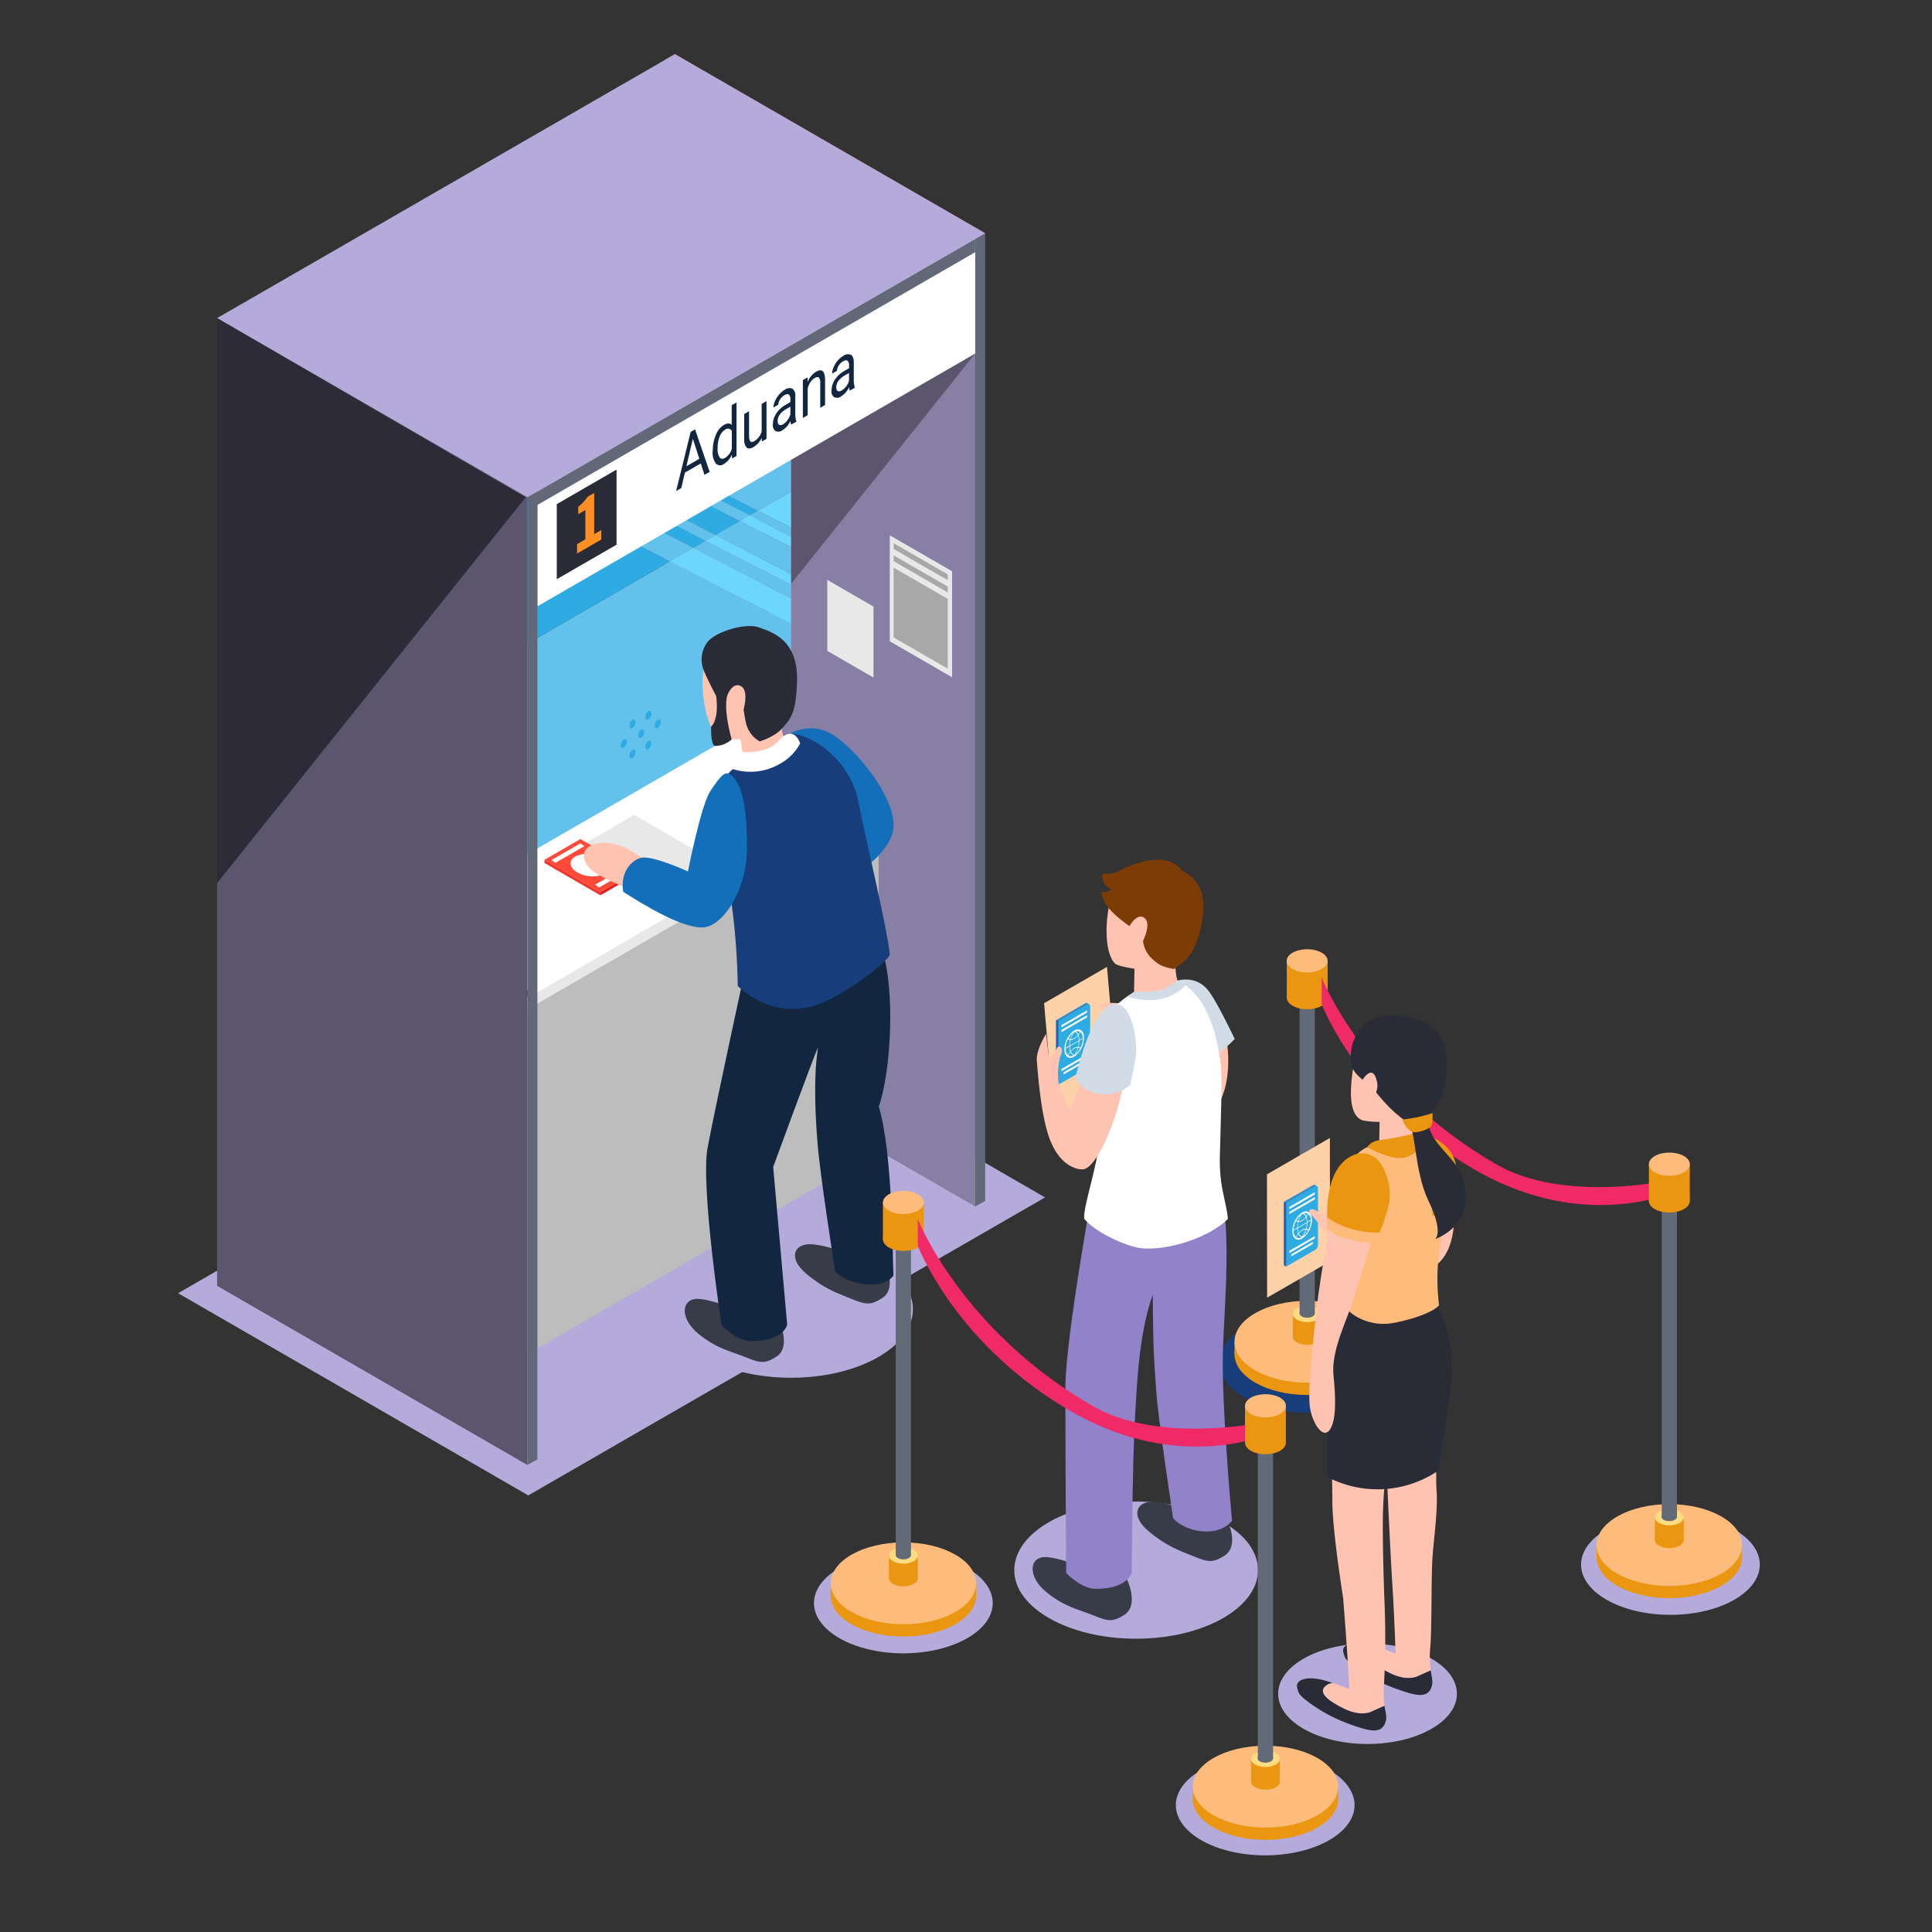 <svg xmlns="http://www.w3.org/2000/svg" width="500" height="500" viewBox="0 0 500 500">
  <rect x="0" y="0" width="500" height="500" fill="#333333" stroke="none"/>
  <g id="Grupo_124086" data-name="Grupo 124086" transform="translate(-204.574 -1084)">
    <g id="CF6_licencia" transform="translate(204.574 1084)">
      <rect id="Rectángulo_6741" data-name="Rectángulo 6741" width="500" height="500" fill="none"/>
      <g id="Grupo_60572" data-name="Grupo 60572">
        <path id="Trazado_125108" data-name="Trazado 125108" d="M179.82,257.56,46.09,334.68l90.63,52.33,133.74-77.12Z" fill="#b5abdb"/>
        <path id="Trazado_125109" data-name="Trazado 125109" d="M173.19,338.81c0,9.8,14.12,17.75,31.54,17.75s31.53-7.95,31.53-17.75-14.12-17.75-31.53-17.75S173.19,329,173.19,338.81Z" fill="#b5abdb"/>
        <path id="Trazado_125110" data-name="Trazado 125110" d="M262.49,406.35c0,9.8,14.12,17.75,31.54,17.75s31.54-8,31.54-17.75S311.45,388.6,294,388.6,262.49,396.54,262.49,406.35Z" fill="#b5abdb"/>
        <path id="Trazado_125111" data-name="Trazado 125111" d="M330.79,438.34c0,7.19,10.35,13,23.13,13s23.13-5.83,23.13-13-10.36-13-23.13-13S330.79,431.15,330.79,438.34Z" fill="#b5abdb"/>
        <path id="Trazado_125112" data-name="Trazado 125112" d="M210.66,414.88c0,7.18,10.36,13,23.13,13s23.13-5.83,23.13-13-10.36-13-23.13-13S210.66,407.69,210.66,414.88Z" fill="#b5abdb"/>
        <path id="Trazado_125113" data-name="Trazado 125113" d="M304.31,467.16c0,7.19,10.35,13,23.12,13s23.13-5.83,23.13-13-10.35-13-23.13-13S304.31,460,304.31,467.16Z" fill="#b5abdb"/>
        <path id="Trazado_125114" data-name="Trazado 125114" d="M315.54,352.63c0,7.19,10.35,13,23.12,13s23.13-5.82,23.13-13-10.35-13-23.13-13S315.54,345.44,315.54,352.63Z" fill="#173d7a"/>
        <path id="Trazado_125115" data-name="Trazado 125115" d="M409.18,404.92c0,7.18,10.36,13,23.13,13s23.13-5.83,23.13-13-10.36-13-23.13-13S409.18,397.73,409.18,404.92Z" fill="#b5abdb"/>
      </g>
      <g id="Grupo_60582" data-name="Grupo 60582">
        <g id="Grupo_60573" data-name="Grupo 60573">
          <path id="Trazado_125116" data-name="Trazado 125116" d="M172.08,15.45V265.88l80.3,46.36V61.81Z" fill="#8880a4"/>
          <path id="Trazado_125117" data-name="Trazado 125117" d="M254.97,60.37l-2.59,1.44V312.24l2.59-1.44Z" fill="#626877"/>
          <path id="Trazado_125118" data-name="Trazado 125118" d="M174.67,14.01l-2.59,1.44,80.3,46.36,2.59-1.44Z" fill="#f24a63"/>
        </g>
        <path id="Trazado_125119" data-name="Trazado 125119" d="M196.53,100.23v61.11L252.38,91.5Z" fill="#5b566e"/>
        <path id="Trazado_125120" data-name="Trazado 125120" d="M227.41,297.93l-98.3,56.75v-92.4l98.3-56.75Z" fill="#bdbdbd"/>
        <path id="Trazado_125121" data-name="Trazado 125121" d="M227.41,208.72l-98.3,56.75v-3.19l98.3-56.75Z" fill="#e8e8e8"/>
        <path id="Trazado_125122" data-name="Trazado 125122" d="M91.71,230.6l46.66,26.66,89.04-51.72-46.16-26.11Z" fill="#fff"/>
        <g id="Grupo_60574" data-name="Grupo 60574">
          <path id="Trazado_125123" data-name="Trazado 125123" d="M179.4,141.81l25.33,13.04v-3.5l-22.12-11.4Z" fill="#62c2ec"/>
          <path id="Trazado_125124" data-name="Trazado 125124" d="M185.14,138.49l19.59,10.08v-6.93l-13.23-6.82Z" fill="#62c2ec"/>
          <path id="Trazado_125125" data-name="Trazado 125125" d="M106.43,183.93v54.49l98.3-56.75V161.46l-31.38-16.17Z" fill="#62c2ec"/>
          <path id="Trazado_125126" data-name="Trazado 125126" d="M196.12,132.15l-2.09,1.21,10.7,5.51v-2.29Z" fill="#62c2ec"/>
          <path id="Trazado_125127" data-name="Trazado 125127" d="M204.73,113.2V89.27l-21.9,12.65Z" fill="#2eabe3"/>
          <path id="Trazado_125128" data-name="Trazado 125128" d="M159.33,115.48l34.7,17.88,2.09-1.21-34.7-17.87Z" fill="#2eabe3"/>
          <path id="Trazado_125129" data-name="Trazado 125129" d="M144.69,123.93l34.71,17.88,3.21-1.86-34.7-17.87Z" fill="#2eabe3"/>
          <path id="Trazado_125130" data-name="Trazado 125130" d="M138.65,127.42l-32.22,18.6v37.91l66.92-38.64Z" fill="#2eabe3"/>
          <path id="Trazado_125131" data-name="Trazado 125131" d="M150.44,120.61l34.7,17.88,6.36-3.67-34.71-17.87Z" fill="#2eabe3"/>
          <path id="Trazado_125132" data-name="Trazado 125132" d="M173.35,145.29l31.38,16.17v-6.61L179.4,141.81Z" fill="#6dd6fc"/>
          <path id="Trazado_125133" data-name="Trazado 125133" d="M138.65,127.42l34.7,17.87,6.05-3.48-34.71-17.88Z" fill="#62c2ec"/>
          <path id="Trazado_125134" data-name="Trazado 125134" d="M196.12,132.15l8.61,4.43v-9.4Z" fill="#6dd6fc"/>
          <path id="Trazado_125135" data-name="Trazado 125135" d="M161.42,114.28l34.7,17.87,8.61-4.97V113.2l-21.9-11.28Z" fill="#62c2ec"/>
          <path id="Trazado_125136" data-name="Trazado 125136" d="M182.61,139.95l22.12,11.4v-2.78l-19.59-10.08Z" fill="#6dd6fc"/>
          <path id="Trazado_125137" data-name="Trazado 125137" d="M147.91,122.08l34.7,17.87,2.53-1.46-34.7-17.88Z" fill="#62c2ec"/>
          <path id="Trazado_125138" data-name="Trazado 125138" d="M191.5,134.82l13.23,6.82v-2.77l-10.7-5.51Z" fill="#6dd6fc"/>
          <path id="Trazado_125139" data-name="Trazado 125139" d="M156.79,116.95l34.71,17.87,2.53-1.46-34.7-17.88Z" fill="#62c2ec"/>
        </g>
        <path id="Trazado_125140" data-name="Trazado 125140" d="M252.38,91.5l-113.3,65.41V127.22l113.3-65.41Z" fill="#fff"/>
        <path id="Trazado_125141" data-name="Trazado 125141" d="M252.38,65.27l-113.3,65.41-2.6-1.98,115.9-66.89Z" fill="#626877"/>
        <path id="Trazado_125142" data-name="Trazado 125142" d="M172.9,234.15l15.75-9.09L164.14,210.9l-15.74,9.09Z" fill="#e8e8e8"/>
        <g id="Grupo_60575" data-name="Grupo 60575">
          <path id="Trazado_125143" data-name="Trazado 125143" d="M155.37,230.89l9.31-5.37-14.48-8.37-9.3,5.37Z" fill="#ff4a39"/>
          <path id="Trazado_125144" data-name="Trazado 125144" d="M143.74,223.3l7.51-4.32-1.05-.71-7.51,4.32Z" fill="#fff"/>
          <path id="Trazado_125145" data-name="Trazado 125145" d="M155.04,229.67l7.52-4.32-1.06-.71-7.51,4.32Z" fill="#fff"/>
          <path id="Trazado_125146" data-name="Trazado 125146" d="M149.44,225.8a8,8,0,0,0,7.21.3c1.85-1.07,1.62-2.94-.52-4.17a8,8,0,0,0-7.21-.3C147.07,222.7,147.3,224.56,149.44,225.8Z" fill="#fff"/>
          <path id="Trazado_125147" data-name="Trazado 125147" d="M140.9,222.52v.81l14.47,8.37v-.81Z" fill="#f2352c"/>
          <path id="Trazado_125148" data-name="Trazado 125148" d="M164.68,225.52v.81l-9.31,5.37v-.81Z" fill="#e02020"/>
        </g>
        <g id="Grupo_60576" data-name="Grupo 60576">
          <path id="Trazado_125149" data-name="Trazado 125149" d="M194.07,340.33s-8.95-4-13.37-4.18-4.86,5,0,9,8.57,4.57,12.54,6.2c3.58,1.47,4.87,1.59,7.73-.27,3.81-2.47.75-9,.75-9Z" fill="#383c48"/>
          <path id="Trazado_125150" data-name="Trazado 125150" d="M221.4,325.17s-7.11-3-11.54-3.16-6,3.63-1.16,7.66,7.9,4.92,11.87,6.56c3.58,1.47,4.85,1.56,7.72-.27,3.92-2.48.86-9,.76-9Z" fill="#383c48"/>
          <path id="Trazado_125151" data-name="Trazado 125151" d="M200.1,192.91s8.14-8.72,17-1.69c8.11,6.46,15.92,18.51,13.84,24.59s-8.9,9.82-8.9,9.82Z" fill="#136fba"/>
          <path id="Trazado_125152" data-name="Trazado 125152" d="M193.61,247.31S185,287,183.13,297s3.61,46,3.61,46,3.88,4.07,7.64,4.08c8.49,0,9.34-4.25,9.34-4.25L200.1,302s10.74-29.32,11.6-30.9c-1.31,8.48-.56,19.15-.12,24.76.65,8.43,4.35,31.68,4.54,33.15,2.69,3.25,12.16,5.28,15.12,1.07-.33-3.72,0-30.66-3.8-43.68,4-11.79,4.63-40.79-2.5-46.54C218.78,234.87,193.61,247.31,193.61,247.31Z" fill="#12263f"/>
          <path id="Trazado_125153" data-name="Trazado 125153" d="M186.06,214.38c-.51-7-1-11.48,3.61-15.33.54-.45,12.57-9.84,16.43-9,5.9,1.23,14.09,7.66,16,17.24,2.21,11.05,7.55,33.17,8.18,39.72-.7,2.17-10.85,9.77-17.56,12.56-12.52,5.22-21.79-4.4-21.79-4.4A181.679,181.679,0,0,0,189.61,236C188.55,227.13,186.21,216.34,186.06,214.38Z" fill="#173d7a"/>
          <path id="Trazado_125154" data-name="Trazado 125154" d="M187.14,168.11c-1,1-5.82.24-5.29,10.06.36,6.6,2.26,11.41,4.41,12.75.89.55,5.36.38,5.36.38l1.21,7.21a12.43,12.43,0,0,0,8.25-1.55l3.72-2.42a14.48,14.48,0,0,1-2.7-7.18c-.77-5.9-.26-14.6-2.3-17.41C196.11,164.86,189.89,165.32,187.14,168.11Z" fill="#ffc3b1"/>
          <path id="Trazado_125155" data-name="Trazado 125155" d="M207.08,192.41a13.07,13.07,0,0,1-5.39,5.35,15.16,15.16,0,0,1-12,1.29c-.52-2.65,2.51-4.45,2.51-4.45s6.2.63,9.16-2.73C205.54,187.12,207.08,192.41,207.08,192.41Z" fill="#fff"/>
          <path id="Trazado_125156" data-name="Trazado 125156" d="M185.34,180.14c-.78-1.52-2.58-5-3.14-6.5a7.44,7.44,0,0,1,.7-7.2c1.92-2.93,10-5.28,13.37-4.11s10.28,3.14,10,13.89c-.23,8.68-1.8,9.94-3.95,12.38-1.89,2.12-5.69,3.28-5.69,3.28a7.3,7.3,0,0,1-3.43-4.25c-.31-1-.76-4-.76-4s1.39-4.78-.61-6-3.5,1.67-3.72,2.81c-.8,4,1.25,10.91,1.25,10.91a6.46,6.46,0,0,1-4.24,1.7c-1.27-.07-1.08-5-1.08-5S186.15,186.45,185.34,180.14Z" fill="#292b37"/>
          <path id="Trazado_125157" data-name="Trazado 125157" d="M167.22,222.86s-6.11-5.26-11.54-4.75-5.44,4.07-3.06,6.62,12,5.94,12,5.94Z" fill="#ffc3b1"/>
          <path id="Trazado_125158" data-name="Trazado 125158" d="M189,200.44c3.31,2.39,4.33,9.39,4.32,19.06,0,10.54-5.72,19.17-10.38,20.36-5.23,1.34-17.07-6.16-21.65-9.05-.94-5.4,2.61-8.73,5.18-8.88,3.28-.19,11.58,3.6,11.58,3.6s3.27-17,5.82-20.85S187.64,199.47,189,200.44Z" fill="#136fba"/>
        </g>
        <g id="Grupo_60577" data-name="Grupo 60577">
          <path id="Trazado_125159" data-name="Trazado 125159" d="M56.18,82.33V332.77l80.3,46.36V128.7Z" fill="#5b566e"/>
          <path id="Trazado_125160" data-name="Trazado 125160" d="M139.08,127.22l-2.6,1.48V379.13l2.6-1.44Z" fill="#626877"/>
          <path id="Trazado_125161" data-name="Trazado 125161" d="M174.67,14.01,56.18,82.33l80.3,46.37L254.97,60.37Z" fill="#b5abdb"/>
          <path id="Trazado_125162" data-name="Trazado 125162" d="M136.04,128.7,56.18,228.56V82.33Z" fill="#2d2b37"/>
        </g>
        <g id="Grupo_60579" data-name="Grupo 60579">
          <path id="Trazado_125163" data-name="Trazado 125163" d="M159.56,121.53l-15.47,8.94V149.9l15.47-8.93Z" fill="#292b37"/>
          <path id="Trazado_125164" data-name="Trazado 125164" d="M149.34,140.82l2.15-1.23V132l-1.85,1.07v-1.89a13.2,13.2,0,0,0,2.45-2.61l1.68-1v10.67l1.85-1.07v2.46l-6.28,3.62Z" fill="#fd8f25"/>
          <g id="Grupo_60578" data-name="Grupo 60578">
            <path id="Trazado_125165" data-name="Trazado 125165" d="M181.37,119.93l-4.12,2.38-.93,4-1.34.77,3.76-15.3,1.14-.66,3.77,11-1.34.77Zm-3.73.74,3.35-1.94-1.68-5.17Z" fill="#12263f"/>
            <path id="Trazado_125166" data-name="Trazado 125166" d="M184.47,116.61a10.09,10.09,0,0,1,.8-4.07,5.28,5.28,0,0,1,2.09-2.58q1.29-.73,2,0v-5.09l1.25-.72V118l-1.15.66-.06-1a5.1,5.1,0,0,1-2.09,2.43,1.49,1.49,0,0,1-2.08-.19,4.88,4.88,0,0,1-.8-3.16Zm1.25-.53a3.74,3.74,0,0,0,.52,2.3c.34.43.81.47,1.42.12a4.09,4.09,0,0,0,1.74-2.43v-4.48a1.093,1.093,0,0,0-1.73-.39,3.52,3.52,0,0,0-1.43,1.78A8,8,0,0,0,185.72,116.08Z" fill="#12263f"/>
            <path id="Trazado_125167" data-name="Trazado 125167" d="M197.11,113.31A5.22,5.22,0,0,1,195,115.7c-.78.45-1.37.49-1.78.12a3.23,3.23,0,0,1-.62-2.33v-6.35l1.25-.72v6.3c0,1.48.46,2,1.36,1.44a4.06,4.06,0,0,0,1.91-2.53v-7.09l1.25-.73v9.76l-1.19.69Z" fill="#12263f"/>
            <path id="Trazado_125168" data-name="Trazado 125168" d="M204.75,109.87a3.51,3.51,0,0,1-.18-.93,5.54,5.54,0,0,1-2.08,2.41,1.71,1.71,0,0,1-1.78.21,1.79,1.79,0,0,1-.69-1.67,5.19,5.19,0,0,1,.87-2.87,6.9,6.9,0,0,1,2.44-2.25l1.22-.71v-.76a1.39,1.39,0,0,0-.39-1.17c-.26-.2-.65-.15-1.16.15a3.18,3.18,0,0,0-1.12,1.1,2.52,2.52,0,0,0-.45,1.35l-1.26.73a4.18,4.18,0,0,1,.39-1.64,6.8,6.8,0,0,1,1.05-1.69,5.68,5.68,0,0,1,1.47-1.24,2,2,0,0,1,2-.3,2.08,2.08,0,0,1,.74,1.89V107a5.74,5.74,0,0,0,.26,2v.15Zm-2.08-.08a3.64,3.64,0,0,0,1.12-1.05,4.89,4.89,0,0,0,.76-1.49v-2l-1,.57c-1.53.89-2.3,1.93-2.3,3.12,0,.53.13.86.39,1A1,1,0,0,0,202.67,109.79Z" fill="#12263f"/>
            <path id="Trazado_125169" data-name="Trazado 125169" d="M209,97.68v1.2a5.54,5.54,0,0,1,2.19-2.67q2.32-1.33,2.34,2.14v6.45l-1.25.72V99.06a1.79,1.79,0,0,0-.36-1.35c-.24-.2-.61-.15-1.11.14a3.23,3.23,0,0,0-1.07,1.05,5.94,5.94,0,0,0-.71,1.55v7l-1.25.72V98.36Z" fill="#12263f"/>
            <path id="Trazado_125170" data-name="Trazado 125170" d="M219.93,101.1a3.51,3.51,0,0,1-.18-.93,5.57,5.57,0,0,1-2.08,2.42,1.72,1.72,0,0,1-1.78.2,1.78,1.78,0,0,1-.69-1.67,5.22,5.22,0,0,1,.87-2.87A7.13,7.13,0,0,1,218.52,96l1.21-.7v-.77a1.42,1.42,0,0,0-.39-1.17c-.26-.19-.65-.14-1.15.15a3.3,3.3,0,0,0-1.13,1.1,2.58,2.58,0,0,0-.45,1.35l-1.26.73a4.22,4.22,0,0,1,.39-1.64,6.741,6.741,0,0,1,1-1.68,5.89,5.89,0,0,1,1.47-1.25,2.03,2.03,0,0,1,2-.3c.48.29.73.92.75,1.9v4.49a5.78,5.78,0,0,0,.25,2v.14Zm-2.08-.07a3.78,3.78,0,0,0,1.12-1,4.829,4.829,0,0,0,.76-1.5v-2l-1,.56c-1.53.89-2.3,1.93-2.3,3.13,0,.52.13.85.4,1a1,1,0,0,0,1.02-.22Z" fill="#12263f"/>
          </g>
        </g>
        <g id="Grupo_60580" data-name="Grupo 60580">
          <path id="Trazado_125171" data-name="Trazado 125171" d="M167,193.3c0,.58.36.85.79.6a1.9,1.9,0,0,0,.78-1.5c0-.58-.35-.85-.78-.6a1.91,1.91,0,0,0-.79,1.5Z" fill="#2eabe3"/>
          <path id="Trazado_125172" data-name="Trazado 125172" d="M162.89,195.58c0,.58.35.85.78.6a1.88,1.88,0,0,0,.79-1.5c0-.58-.35-.85-.79-.6a1.9,1.9,0,0,0-.78,1.5Z" fill="#2eabe3"/>
          <path id="Trazado_125173" data-name="Trazado 125173" d="M160.66,192.89c0,.58.35.85.78.6a1.89,1.89,0,0,0,.79-1.5c0-.58-.36-.84-.79-.59a1.88,1.88,0,0,0-.78,1.49Z" fill="#2eabe3"/>
          <path id="Trazado_125174" data-name="Trazado 125174" d="M165.14,190.32c0,.58.35.85.79.6a1.88,1.88,0,0,0,.78-1.5c0-.58-.35-.84-.78-.59a1.86,1.86,0,0,0-.79,1.49Z" fill="#2eabe3"/>
          <path id="Trazado_125175" data-name="Trazado 125175" d="M169.43,187.82c0,.57.35.84.78.59a1.86,1.86,0,0,0,.79-1.5c0-.58-.35-.84-.79-.59A1.88,1.88,0,0,0,169.43,187.82Z" fill="#2eabe3"/>
          <path id="Trazado_125176" data-name="Trazado 125176" d="M167,185.54c0,.57.36.84.79.59a1.88,1.88,0,0,0,.78-1.5c0-.58-.35-.84-.78-.59A1.89,1.89,0,0,0,167,185.54Z" fill="#2eabe3"/>
          <path id="Trazado_125177" data-name="Trazado 125177" d="M162.89,187.82c0,.57.35.84.78.59a1.86,1.86,0,0,0,.79-1.5c0-.58-.35-.84-.79-.59a1.88,1.88,0,0,0-.78,1.5Z" fill="#2eabe3"/>
        </g>
        <g id="Grupo_60581" data-name="Grupo 60581">
          <path id="Trazado_125178" data-name="Trazado 125178" d="M246.4,175.28l-16.12-9.31V138.54l16.12,9.3Z" fill="#e8e8e8"/>
          <path id="Trazado_125179" data-name="Trazado 125179" d="M214.1,150.08v18.37l11.96,6.9V156.98Z" fill="#e8e8e8"/>
          <path id="Trazado_125180" data-name="Trazado 125180" d="M245.28,148.66l-14-8.09v1.5l14,8.09Z" fill="#a8a8a8"/>
          <path id="Trazado_125181" data-name="Trazado 125181" d="M245.28,151.81l-14-8.08v1.5l14,8.09Z" fill="#a8a8a8"/>
          <path id="Trazado_125182" data-name="Trazado 125182" d="M245.28,154.99l-14-8.08v18.06l14,8.08Z" fill="#a8a8a8"/>
        </g>
      </g>
      <g id="Grupo_60593" data-name="Grupo 60593">
        <g id="Grupo_60587" data-name="Grupo 60587">
          <g id="Grupo_60583" data-name="Grupo 60583">
            <path id="Trazado_125183" data-name="Trazado 125183" d="M357.13,350.42c0,5.86-8.42,10.6-18.82,10.6s-18.82-4.74-18.82-10.6,8.43-10.59,18.82-10.59S357.13,344.57,357.13,350.42Z" fill="#ea9611"/>
            <rect id="Rectángulo_6742" data-name="Rectángulo 6742" width="37.65" height="3.19" transform="translate(319.49 347.24)" fill="#ea9611"/>
            <ellipse id="Elipse_4102" data-name="Elipse 4102" cx="18.82" cy="10.59" rx="18.82" ry="10.59" transform="translate(319.49 336.65)" fill="#febc7c"/>
          </g>
          <g id="Grupo_60584" data-name="Grupo 60584">
            <path id="Trazado_125184" data-name="Trazado 125184" d="M342.05,345.93c0,1.16-1.67,2.1-3.74,2.1s-3.74-.94-3.74-2.1,1.68-2.11,3.74-2.11S342.05,344.76,342.05,345.93Z" fill="#ea9611"/>
            <rect id="Rectángulo_6743" data-name="Rectángulo 6743" width="7.47" height="5.88" transform="translate(334.57 340.05)" fill="#ea9611"/>
            <path id="Trazado_125185" data-name="Trazado 125185" d="M342.05,340.05c0,1.16-1.67,2.1-3.74,2.1s-3.74-.94-3.74-2.1,1.68-2.1,3.74-2.1S342.05,338.89,342.05,340.05Z" fill="#ffdc81"/>
          </g>
          <g id="Grupo_60585" data-name="Grupo 60585">
            <rect id="Rectángulo_6744" data-name="Rectángulo 6744" width="3.95" height="83.48" transform="translate(336.33 256.44)" fill="#626a77"/>
            <ellipse id="Elipse_4103" data-name="Elipse 4103" cx="1.98" cy="1.11" rx="1.98" ry="1.11" transform="translate(336.33 338.81)" fill="#626a77"/>
          </g>
          <g id="Grupo_60586" data-name="Grupo 60586">
            <ellipse id="Elipse_4104" data-name="Elipse 4104" cx="5.29" cy="2.98" rx="5.29" ry="2.98" transform="translate(333.02 255.23)" fill="#ea9611"/>
            <rect id="Rectángulo_6745" data-name="Rectángulo 6745" width="10.59" height="9.54" transform="translate(343.6 258.22) rotate(180)" fill="#ea9611"/>
            <path id="Trazado_125186" data-name="Trazado 125186" d="M333,248.67c0,1.65,2.37,3,5.29,3s5.3-1.33,5.3-3-2.37-3-5.3-3S333,247,333,248.67Z" fill="#febc7c"/>
          </g>
        </g>
        <path id="Trazado_125187" data-name="Trazado 125187" d="M342.05,253v6.9s9.84,26,40.36,43.24c27.69,15.64,50.29,5.49,50.29,5.49l-1.76-3s-26.48,5.61-43.57-4.23C353.34,281.79,342.05,253,342.05,253Z" fill="#ef2a66"/>
        <g id="Grupo_60592" data-name="Grupo 60592">
          <g id="Grupo_60588" data-name="Grupo 60588">
            <path id="Trazado_125188" data-name="Trazado 125188" d="M450.85,403c0,5.86-8.43,10.6-18.83,10.6S413.2,408.9,413.2,403s8.43-10.59,18.82-10.59S450.85,397.19,450.85,403Z" fill="#ea9611"/>
            <rect id="Rectángulo_6746" data-name="Rectángulo 6746" width="37.65" height="3.19" transform="translate(413.2 399.86)" fill="#ea9611"/>
            <ellipse id="Elipse_4105" data-name="Elipse 4105" cx="18.82" cy="10.59" rx="18.82" ry="10.59" transform="translate(413.2 389.27)" fill="#febc7c"/>
          </g>
          <g id="Grupo_60589" data-name="Grupo 60589">
            <path id="Trazado_125189" data-name="Trazado 125189" d="M435.76,398.55c0,1.16-1.67,2.1-3.74,2.1s-3.73-.94-3.73-2.1,1.67-2.11,3.73-2.11S435.76,397.38,435.76,398.55Z" fill="#ea9611"/>
            <rect id="Rectángulo_6747" data-name="Rectángulo 6747" width="7.47" height="5.88" transform="translate(428.29 392.67)" fill="#ea9611"/>
            <path id="Trazado_125190" data-name="Trazado 125190" d="M435.76,392.67c0,1.16-1.67,2.1-3.74,2.1s-3.73-.94-3.73-2.1,1.67-2.1,3.73-2.1S435.76,391.51,435.76,392.67Z" fill="#ffdc81"/>
          </g>
          <g id="Grupo_60590" data-name="Grupo 60590">
            <rect id="Rectángulo_6748" data-name="Rectángulo 6748" width="3.95" height="83.48" transform="translate(430.05 309.06)" fill="#626a77"/>
            <path id="Trazado_125191" data-name="Trazado 125191" d="M434,392.54c0,.62-.88,1.12-2,1.12s-2-.5-2-1.12.88-1.11,2-1.11S434,391.93,434,392.54Z" fill="#626a77"/>
          </g>
          <g id="Grupo_60591" data-name="Grupo 60591">
            <ellipse id="Elipse_4106" data-name="Elipse 4106" cx="5.29" cy="2.98" rx="5.29" ry="2.98" transform="translate(426.73 307.85)" fill="#ea9611"/>
            <rect id="Rectángulo_6749" data-name="Rectángulo 6749" width="10.59" height="9.54" transform="translate(437.32 310.84) rotate(180)" fill="#ea9611"/>
            <path id="Trazado_125192" data-name="Trazado 125192" d="M426.73,301.29c0,1.65,2.37,3,5.29,3s5.3-1.33,5.3-3-2.37-3-5.3-3S426.73,299.65,426.73,301.29Z" fill="#febc7c"/>
          </g>
        </g>
      </g>
      <g id="Grupo_60610" data-name="Grupo 60610">
        <g id="Grupo_60596" data-name="Grupo 60596">
          <g id="Grupo_60595" data-name="Grupo 60595">
            <path id="Trazado_125193" data-name="Trazado 125193" d="M341.26,320.68l3.36.35.71-2.23-3.02-1.64Z" fill="#ffc3b1"/>
            <path id="Trazado_125194" data-name="Trazado 125194" d="M327.93,335.84l16.28-9.4-.04-31.93-16.28,9.41Z" fill="#fed2a8"/>
            <g id="Grupo_60594" data-name="Grupo 60594">
              <path id="Trazado_125195" data-name="Trazado 125195" d="M340.53,307.24c0-.52-.32-.76-.71-.54l-7.54,4.3v16.43l7.54-4.33a1.69,1.69,0,0,0,.71-1.35Z" fill="#368dca"/>
              <path id="Trazado_125196" data-name="Trazado 125196" d="M340.28,306.66l.52.31-.29.15-.37-.22Z" fill="#368dca"/>
              <path id="Trazado_125197" data-name="Trazado 125197" d="M341.09,307.56c0-.52-.32-.76-.71-.53l-7.53,4.33v16.43l7.53-4.33a1.68,1.68,0,0,0,.71-1.35Z" fill="#2eabe3"/>
              <path id="Trazado_125198" data-name="Trazado 125198" d="M337,313.78a6,6,0,0,0-2.53,4.84c0,1.87,1.13,2.73,2.53,1.92a6.09,6.09,0,0,0,2.53-4.84C339.51,313.84,338.37,313,337,313.78Zm1.33,2.45a4.208,4.208,0,0,0-.22-1.34,5.248,5.248,0,0,0,.47-.72,2,2,0,0,1,.63,1.54Zm-2.2,3a3.379,3.379,0,0,1,.87-.75,1.731,1.731,0,0,1,.93-.26A5.06,5.06,0,0,1,337,320a1.15,1.15,0,0,1-.89-.8Zm.87-.93a3.759,3.759,0,0,0-.93.79,3.76,3.76,0,0,1-.19-1.24l2.31-1.33A6.389,6.389,0,0,1,338,318a1.76,1.76,0,0,0-1,.27Zm-1.12-.63a6,6,0,0,1,.19-1.45,1.82,1.82,0,0,0,.93-.28,3.921,3.921,0,0,0,1-.86,4.11,4.11,0,0,1,.2,1.26Zm1.12-3.45.11-.06a1.15,1.15,0,0,1,.82.78,3.539,3.539,0,0,1-.93.82,1.69,1.69,0,0,1-.88.26,5.2,5.2,0,0,1,.84-1.77Zm1.06.56a1.43,1.43,0,0,0-.64-.75,1.27,1.27,0,0,1,1.07.1,6.1,6.1,0,0,1-.49.62ZM336,316a1.1,1.1,0,0,1-.48-.17,4.72,4.72,0,0,1,1.15-1.4A6,6,0,0,0,336,316Zm-.05.2a6.631,6.631,0,0,0-.21,1.53l-.95.56a5.53,5.53,0,0,1,.63-2.28,1.09,1.09,0,0,0,.5.18Zm-.21,1.72a4.361,4.361,0,0,0,.21,1.3,6.294,6.294,0,0,0-.58.9,2.16,2.16,0,0,1-.59-1.65Zm.27,1.44a1.3,1.3,0,0,0,.85.86,1.34,1.34,0,0,1-1.4,0,5.082,5.082,0,0,1,.54-.87Zm1.23.63a5.74,5.74,0,0,0,.82-1.78,1.18,1.18,0,0,1,.49.2,4.72,4.72,0,0,1-1.34,1.59Zm.88-2a7.17,7.17,0,0,0,.22-1.59l.89-.52a5.38,5.38,0,0,1-.58,2.32,1.281,1.281,0,0,0-.56-.2Z" fill="#fff"/>
              <path id="Trazado_125199" data-name="Trazado 125199" d="M339.75,321.94l-5.54,3.2v-.55l5.54-3.2Z" fill="#fff"/>
              <path id="Trazado_125200" data-name="Trazado 125200" d="M340.28,320.48l-6.6,3.81v-.57l6.6-3.81Z" fill="#fff"/>
              <path id="Trazado_125201" data-name="Trazado 125201" d="M340.28,309.12l-6.6,3.81v-.57l6.6-3.81Z" fill="#fff"/>
              <path id="Trazado_125202" data-name="Trazado 125202" d="M340.28,310.38l-6.6,3.81v-.57l6.6-3.81Z" fill="#fff"/>
              <path id="Trazado_125203" data-name="Trazado 125203" d="M332.28,327.46l.57.33V311.36l-.57-.33Z" fill="#275fad"/>
            </g>
            <path id="Trazado_125204" data-name="Trazado 125204" d="M345.33,315.93s-4.78-2.77-5.38-2.94-1.78,0-.6,1.37,1.17,1.36,2.33,2.85a12.15,12.15,0,0,0,2.39,2.07Z" fill="#ffc3b1"/>
          </g>
          <path id="Trazado_125205" data-name="Trazado 125205" d="M375.68,306.62s3.66,17.29-5.57,21.77c-5.05,2.45-4.37,11.33-4.37.64A136.811,136.811,0,0,1,368,306.62Z" fill="#ffc3b1"/>
          <path id="Trazado_125206" data-name="Trazado 125206" d="M370.39,436.82c-1,2.48-3.44,2.25-8.3.5a41.552,41.552,0,0,1-10.92-5.57c-3.07-2.26-3.1-2.56-3.5-4.1-.57-2.14,2.56-3.35,7.77-1.73l1.43.46a3.15,3.15,0,0,0-2.37,1.32c-.95,1.78,2,3.68,5.13,5.24s5.66,1.56,7.22.85c1.14-.52,2.67-1.18,3.41-1.51C370.58,434.37,371,435.33,370.39,436.82Z" fill="#292b37"/>
          <path id="Trazado_125207" data-name="Trazado 125207" d="M342.55,436.88a3.13,3.13,0,0,1,2.37-1.32c2.88.95,4.31,1.59,4.31,1.59s-.76-13.41-1.65-23.74c-1.4-9.07-2.88-20.07-2.77-25.8,0-.58-.08-5.8-.09-6.64,1.43.7,10.66,1.94,13.77,1.74-.05.47-.58,5.15-.62,10.78-.05,8.73.4,19.53.34,18.86h0a228.239,228.239,0,0,1,0,23,25.239,25.239,0,0,0,.12,6.11c-.74.33-2.27,1-3.41,1.51-1.56.71-4.11.71-7.23-.85S341.6,438.66,342.55,436.88Z" fill="#ffc3b1"/>
          <path id="Trazado_125208" data-name="Trazado 125208" d="M354.5,427.7a3.15,3.15,0,0,1,2.37-1.32c2.88.95,4.31,1.59,4.31,1.59s-.33-10-.83-17.73c-.42-6.43-1.3-24.73-1.43-29,4.46-.65,9.39.43,12.76-2.5,0,1,0,5.41.06,6.44.46,5.23-.62,12.45-1,17.69-.35,4.42-.17,18.66-.57,23.27a25.24,25.24,0,0,0,.12,6.11c-.74.33-2.27,1-3.41,1.51-1.56.71-4.11.71-7.22-.85S353.55,429.48,354.5,427.7Z" fill="#ffc3b1"/>
          <path id="Trazado_125209" data-name="Trazado 125209" d="M358.44,446c-1,2.48-3.44,2.25-8.3.51a42.159,42.159,0,0,1-10.92-5.57c-3.07-2.27-3.1-2.57-3.5-4.11-.57-2.14,2.56-3.34,7.77-1.73l1.43.46a3.13,3.13,0,0,0-2.37,1.32c-.95,1.78,2,3.68,5.12,5.24s5.67,1.56,7.23.85c1.14-.52,2.67-1.18,3.41-1.51C358.63,443.55,359.07,444.51,358.44,446Z" fill="#292b37"/>
          <path id="Trazado_125210" data-name="Trazado 125210" d="M372.42,380.47a28.06,28.06,0,0,1-28.88,1.79c-.1-7.79-.33-26.64,1.48-35.28,1-4.67,3.18-11.29,3.18-11.29l21.52-1.34a31.45,31.45,0,0,1,5.64,14.55c.81,7.39-.11,11.37-.65,15.84C374.28,368.27,372.54,377.5,372.42,380.47Z" fill="#292b37"/>
          <path id="Trazado_125211" data-name="Trazado 125211" d="M356.9,266.35c-1.2.84-5.7,1.87-6.95,11.78-1.12,8.77.82,11.05,2.6,11.8a20.542,20.542,0,0,0,4.49.4l-.14,7.41a12.66,12.66,0,0,0,8.52,0l4.16-1.72a14.63,14.63,0,0,1-1.35-7.67c.33-6,2.47-14.6,1-17.79C366.46,264.79,360.17,264.08,356.9,266.35Z" fill="#ffc3b1"/>
          <path id="Trazado_125212" data-name="Trazado 125212" d="M372.42,337.8c-2,2.35-9.73,4.36-12.84,4.73-4.68.56-9.78-1.54-12-5a34.18,34.18,0,0,0,.39-17.69s-2.81-10.67.18-16.67,5.88-6.39,8.74-7.36c3-1,13.75-.76,13.75-.76s6.34,6.81,4.3,15.8C371.93,324.19,371.52,329.79,372.42,337.8Z" fill="#febc7c"/>
          <path id="Trazado_125213" data-name="Trazado 125213" d="M368,296.66s-3.23,4-7.48,2.85a25.639,25.639,0,0,1-6.62-2.63s.71-1.57,3.42-1.85a72.544,72.544,0,0,0,9.86-2Z" fill="#ea9611"/>
          <path id="Trazado_125214" data-name="Trazado 125214" d="M369.72,295c.11-.93,2-.82,4.94,2.14s2.83,8.81,1.72,12.11c-.68,2-5.63,5.51-5.63,5.51S369.42,297.73,369.72,295Z" fill="#ea9611"/>
          <path id="Trazado_125215" data-name="Trazado 125215" d="M349.63,274.73c.32,3.4,3.11,4.41,5.59,7s3.82,5.08,9.24,8.94c2,1.42,1.48,12.39,5.26,20.18,4,8.3,1.69,9.82,1.69,9.82s11.49-3.71,6.8-16.54c-1.71-4.69-8.27-8.51-8.49-13.46-.1-2.27,2.94-4.55,3.91-8.85,3.07-13.53-3.21-17.38-9.14-18.63C353.88,261,349,267.75,349.63,274.73Z" fill="#292b37"/>
          <path id="Trazado_125216" data-name="Trazado 125216" d="M352.55,279.59s2.6-4.46,3.72,0a4.54,4.54,0,0,1-2.57,5.54Z" fill="#ffc3b1"/>
          <path id="Trazado_125217" data-name="Trazado 125217" d="M356.46,316.17s-3.92,12.87-6.23,20.24c-1.67,5.36-5.79,13.11-5.12,19.59.64,6.13.45,9.75,0,11.61-1.63,6.79-5.43,1.32-6.11-3.44s1-18.4,1.7-25c1.1-10.61,4.41-26.53,4.41-26.53Z" fill="#ffc3b1"/>
          <path id="Trazado_125218" data-name="Trazado 125218" d="M370.74,288.07s.15,2.83-.44,3.47c-.8.85-3.8,1.82-4.89,1.4a5.61,5.61,0,0,1-2.44-3.22,36.76,36.76,0,0,0,7.77-1.65Z" fill="#ea9611"/>
          <path id="Trazado_125219" data-name="Trazado 125219" d="M350.34,298.91c2-.81,5.71-.81,7.75,3.57,3.11,6.71.92,10.44-.13,14.18a35.577,35.577,0,0,1-2,4.37,25.218,25.218,0,0,1-7.26-1.62c-2.91-1.33-5.12-2.58-5.12-2.58S342,302.36,350.34,298.91Z" fill="#ea9611"/>
          <path id="Trazado_125220" data-name="Trazado 125220" d="M343.43,315v2.88a12.93,12.93,0,0,0,5.9,2.92,28.89,28.89,0,0,0,6.18,1l1.58-2.78a24.81,24.81,0,0,1-8.26-1.26,20.24,20.24,0,0,1-5.4-2.76Z" fill="#febc7c"/>
        </g>
        <g id="Grupo_60598" data-name="Grupo 60598">
          <path id="Trazado_125221" data-name="Trazado 125221" d="M317.2,267.7s2.89,12.88-3.31,20.09-10.37-2.48-10.37-2.48Z" fill="#ffc3b1"/>
          <path id="Trazado_125222" data-name="Trazado 125222" d="M272.87,290.26l16.28-9.39-2.66-30.64-16.28,9.4Z" fill="#fed2a8"/>
          <path id="Trazado_125223" data-name="Trazado 125223" d="M291.13,259.79s-5.18-.69-6.19.26,2.32,1.85,2.32,1.85Z" fill="#ffc3b1"/>
          <g id="Grupo_60597" data-name="Grupo 60597">
            <path id="Trazado_125224" data-name="Trazado 125224" d="M281.57,260.16c0-.52-.32-.76-.71-.53L273.33,264v16.43l7.54-4.33a1.68,1.68,0,0,0,.7-1.35Z" fill="#368dca"/>
            <path id="Trazado_125225" data-name="Trazado 125225" d="M281.32,259.59l.53.31-.3.15-.36-.23Z" fill="#368dca"/>
            <path id="Trazado_125226" data-name="Trazado 125226" d="M282.13,260.49c0-.52-.31-.76-.7-.54l-7.54,4.33v16.44l7.54-4.33a1.71,1.71,0,0,0,.71-1.36Z" fill="#2eabe3"/>
            <path id="Trazado_125227" data-name="Trazado 125227" d="M278,266.71a6.07,6.07,0,0,0-2.53,4.84c0,1.87,1.13,2.72,2.53,1.92a6.07,6.07,0,0,0,2.53-4.84C280.55,266.76,279.42,265.9,278,266.71Zm1.33,2.44a4,4,0,0,0-.21-1.33,6.85,6.85,0,0,0,.47-.72,2,2,0,0,1,.63,1.54Zm-2.2,3a3.721,3.721,0,0,1,.87-.74,1.76,1.76,0,0,1,.93-.26,5.219,5.219,0,0,1-.9,1.83,1.17,1.17,0,0,1-.88-.86Zm.87-.92a3.551,3.551,0,0,0-.92.79,4,4,0,0,1-.2-1.24l2.31-1.33a6.859,6.859,0,0,1-.2,1.5,1.9,1.9,0,0,0-.99.25Zm-1.12-.63a6.4,6.4,0,0,1,.19-1.45,1.87,1.87,0,0,0,.93-.28,3.49,3.49,0,0,0,1-.87,4.171,4.171,0,0,1,.2,1.27Zm1.12-3.45.11-.06a1.14,1.14,0,0,1,.83.78,3.579,3.579,0,0,1-.94.82,1.76,1.76,0,0,1-.88.26,5.551,5.551,0,0,1,.84-1.78Zm1.06.56a1.39,1.39,0,0,0-.64-.75,1.23,1.23,0,0,1,1.07.1,4.873,4.873,0,0,1-.41.62ZM277,268.92a1.2,1.2,0,0,1-.48-.17,4.88,4.88,0,0,1,1.15-1.4A6.631,6.631,0,0,0,277,268.92Zm-.05.2a7.133,7.133,0,0,0-.2,1.53l-1,.55a5.69,5.69,0,0,1,.63-2.27,1.25,1.25,0,0,0,.62.19Zm-.2,1.71a4.13,4.13,0,0,0,.21,1.31,5.182,5.182,0,0,0-.59.9,2.16,2.16,0,0,1-.58-1.65Zm.26,1.45a1.32,1.32,0,0,0,.85.86,1.3,1.3,0,0,1-1.39,0,5.388,5.388,0,0,1,.53-.86Zm1.23.63a6,6,0,0,0,.83-1.78,1.11,1.11,0,0,1,.49.2,4.63,4.63,0,0,1-1.31,1.58Zm.88-2a6.171,6.171,0,0,0,.22-1.6l.9-.51a5.54,5.54,0,0,1-.59,2.32,1.23,1.23,0,0,0-.52-.19Z" fill="#fff"/>
            <path id="Trazado_125228" data-name="Trazado 125228" d="M280.79,274.87l-5.54,3.2v-.56l5.54-3.19Z" fill="#fff"/>
            <path id="Trazado_125229" data-name="Trazado 125229" d="M281.32,273.41l-6.6,3.81v-.57l6.6-3.81Z" fill="#fff"/>
            <path id="Trazado_125230" data-name="Trazado 125230" d="M281.32,262.05l-6.6,3.81v-.57l6.6-3.81Z" fill="#fff"/>
            <path id="Trazado_125231" data-name="Trazado 125231" d="M281.32,263.3l-6.6,3.81v-.57l6.6-3.8Z" fill="#fff"/>
            <path id="Trazado_125232" data-name="Trazado 125232" d="M273.32,280.39l.57.33V264.28l-.57-.33Z" fill="#275fad"/>
          </g>
          <path id="Trazado_125233" data-name="Trazado 125233" d="M284.09,407.15s-8.94-4-13.37-4.18-4.85,5,0,9,8.57,4.57,12.55,6.2c3.58,1.47,4.86,1.59,7.72-.26,3.81-2.47.76-9,.76-9Z" fill="#383c48"/>
          <path id="Trazado_125234" data-name="Trazado 125234" d="M310,391.82s-7.11-3-11.54-3.16-6,3.63-1.16,7.66,7.9,4.93,11.87,6.56c3.58,1.47,4.85,1.56,7.72-.26,3.92-2.49.86-9,.76-9Z" fill="#383c48"/>
          <path id="Trazado_125235" data-name="Trazado 125235" d="M283.53,303.67s-7.81,42.19-7.81,55.44c0,23.36.21,48,.21,48s3.87,4.07,7.64,4.08c8.48,0,9.33-4.25,9.33-4.25s.12-27.84.86-40.49c.52-8.79,1-21.19,4.57-31.41.1,10.5.07,13.86.93,25.3.64,8.43,4.15,31.08,4.34,32.55,2.69,3.25,11,5.49,15.25.74-.33-3.73-2.67-29.89-2.37-43.45.28-12.46,3.46-42-3.66-47.71C306.66,297.46,283.53,303.67,283.53,303.67Z" fill="#9182ca"/>
          <path id="Trazado_125236" data-name="Trazado 125236" d="M307.63,274.19c4.61,1.17,9-2.25,11.92-5.3-2.55-5.3-5.41-10.84-7-12.73-3.94-4.69-9.76-1.74-9.76-1.74L307,267.63a35.871,35.871,0,0,1,.63,6.56Z" fill="#d2dce6"/>
          <path id="Trazado_125237" data-name="Trazado 125237" d="M293.51,227.85c3.11-2.16,9.09-1.49,11.69,4,1.44,3-.6,11.2-.92,16.93a14,14,0,0,0,1.29,7.3l-4,1.63a11.93,11.93,0,0,1-8.1,0l.13-7s-4.28-.64-5-1.32c-1.8-1.65-2.75-6.56-1.92-12.88C287.94,227,292.36,228.64,293.51,227.85Z" fill="#ffc3b1"/>
          <path id="Trazado_125238" data-name="Trazado 125238" d="M283.49,281.75c-2.34-5,1.42-15.21,2.9-18.47s7.14-6.57,7.14-6.57,8.08,1,11.2-2.94c2,1,8.84,4.33,11.09,20.83.63,4.59.13,13.09-.12,24.77-.17,7.89,1.57,11,2.09,16.06-5.07,5.23-17.71,9-24.19,7.28-3.88-1-10.35-4.09-13-7.28C280.14,310.5,288.28,292,283.49,281.75Z" fill="#fff"/>
          <path id="Trazado_125239" data-name="Trazado 125239" d="M284.94,230.9a4,4,0,0,0,2.69-.77c-1.61-.63-2.83-2.53-2.21-4.13,2.3.71,4.77-.94,5.66-1.34,3.43-1.54,11.05-4.23,14.63.48,2.94,1.7,7.34,4.35,5.16,14.5-1.77,8.2-4.54,9.21-7,11.14-3.23-.57-4.21-1.16-6.06-3a7.34,7.34,0,0,1-2-4.28s2.16-4.29.49-5.82-3.43,1.06-4,2C286.19,235.32,285.66,233.38,284.94,230.9Z" fill="#7d3c05"/>
          <path id="Trazado_125240" data-name="Trazado 125240" d="M281,277c-.29.47-2.88,7.15-4.76,12.24s-.93,8.68,1.34,11.71,4.1,1.63,6.21-1.42,5.13-10.25,6.57-17.17S281,277,281,277Z" fill="#ffc3b1"/>
          <path id="Trazado_125241" data-name="Trazado 125241" d="M286.66,283.23a10.65,10.65,0,0,0,5.82-2.4c.74-3.32,1.28-6,1.42-7.13.75-6-1.76-15.26-6.11-13.74-4.16,1.45-7.33,10.12-9.44,18.86C279.59,281.89,283.46,283.38,286.66,283.23Z" fill="#d2dce6"/>
          <path id="Trazado_125242" data-name="Trazado 125242" d="M293.53,256.71l-1.82,1.18s5.65,2.05,10.51.12c4.4-1.75,4.69-3.56,4.69-3.56l-2.18-.68s-2.94,2.25-4.59,2.58A58.906,58.906,0,0,1,293.53,256.71Z" fill="#d2dce6"/>
          <path id="Trazado_125243" data-name="Trazado 125243" d="M271.48,274a7.15,7.15,0,0,0,1.94-2.52c.57-1.43,2-.21,1.15,1.56s-.87,6.8-.43,8.1,6.48,14.4,6.48,14.4l-.87,7.07s-5.28,0-8.21-8.17c-2.23-6.23-3-17.28-3.21-20s2.39-6.88,2.39-6.88Z" fill="#ffc3b1"/>
        </g>
        <g id="Grupo_60609" data-name="Grupo 60609">
          <g id="Grupo_60603" data-name="Grupo 60603">
            <g id="Grupo_60599" data-name="Grupo 60599">
              <ellipse id="Elipse_4107" data-name="Elipse 4107" cx="18.82" cy="10.59" rx="18.82" ry="10.59" transform="translate(214.97 402.36)" fill="#ea9611"/>
              <rect id="Rectángulo_6750" data-name="Rectángulo 6750" width="37.65" height="3.19" transform="translate(214.97 409.76)" fill="#ea9611"/>
              <path id="Trazado_125244" data-name="Trazado 125244" d="M252.61,409.76c0,5.85-8.43,10.59-18.82,10.59S215,415.61,215,409.76s8.42-10.59,18.82-10.59S252.61,403.91,252.61,409.76Z" fill="#febc7c"/>
            </g>
            <g id="Grupo_60600" data-name="Grupo 60600">
              <path id="Trazado_125245" data-name="Trazado 125245" d="M237.53,408.45c0,1.16-1.68,2.1-3.74,2.1s-3.74-.94-3.74-2.1,1.68-2.1,3.74-2.1S237.53,407.29,237.53,408.45Z" fill="#ea9611"/>
              <rect id="Rectángulo_6751" data-name="Rectángulo 6751" width="7.47" height="5.88" transform="translate(230.05 402.57)" fill="#ea9611"/>
              <path id="Trazado_125246" data-name="Trazado 125246" d="M237.53,402.57c0,1.16-1.68,2.11-3.74,2.11s-3.74-.95-3.74-2.11,1.68-2.1,3.74-2.1S237.53,401.41,237.53,402.57Z" fill="#ffdc81"/>
            </g>
            <g id="Grupo_60601" data-name="Grupo 60601">
              <rect id="Rectángulo_6752" data-name="Rectángulo 6752" width="3.95" height="83.48" transform="translate(231.81 318.97)" fill="#626a77"/>
              <ellipse id="Elipse_4108" data-name="Elipse 4108" cx="1.98" cy="1.11" rx="1.98" ry="1.11" transform="translate(231.81 401.34)" fill="#626a77"/>
            </g>
            <g id="Grupo_60602" data-name="Grupo 60602">
              <path id="Trazado_125247" data-name="Trazado 125247" d="M228.5,320.74c0,1.64,2.37,3,5.29,3s5.29-1.34,5.29-3-2.37-3-5.29-3S228.5,319.09,228.5,320.74Z" fill="#ea9611"/>
              <rect id="Rectángulo_6753" data-name="Rectángulo 6753" width="10.59" height="9.54" transform="translate(239.08 320.73) rotate(180)" fill="#ea9611"/>
              <path id="Trazado_125248" data-name="Trazado 125248" d="M228.5,311.2c0,1.64,2.37,3,5.29,3s5.29-1.34,5.29-3-2.37-3-5.29-3S228.5,309.55,228.5,311.2Z" fill="#febc7c"/>
            </g>
          </g>
          <path id="Trazado_125249" data-name="Trazado 125249" d="M237.53,315.52v6.9s9.84,26,40.36,43.23c27.69,15.64,50.28,5.5,50.28,5.5l-1.76-3s-26.47,5.6-43.56-4.24C248.82,344.31,237.53,315.52,237.53,315.52Z" fill="#ef2a66"/>
          <g id="Grupo_60608" data-name="Grupo 60608">
            <g id="Grupo_60604" data-name="Grupo 60604">
              <ellipse id="Elipse_4109" data-name="Elipse 4109" cx="18.82" cy="10.59" rx="18.82" ry="10.59" transform="translate(308.68 454.98)" fill="#ea9611"/>
              <rect id="Rectángulo_6754" data-name="Rectángulo 6754" width="37.65" height="3.19" transform="translate(308.68 462.38)" fill="#ea9611"/>
              <path id="Trazado_125250" data-name="Trazado 125250" d="M346.32,462.38c0,5.85-8.42,10.59-18.82,10.59s-18.82-4.74-18.82-10.59,8.43-10.59,18.82-10.59S346.32,456.53,346.32,462.38Z" fill="#febc7c"/>
            </g>
            <g id="Grupo_60605" data-name="Grupo 60605">
              <path id="Trazado_125251" data-name="Trazado 125251" d="M331.24,461.07c0,1.16-1.68,2.1-3.74,2.1s-3.74-.94-3.74-2.1,1.68-2.1,3.74-2.1S331.24,459.91,331.24,461.07Z" fill="#ea9611"/>
              <rect id="Rectángulo_6755" data-name="Rectángulo 6755" width="7.47" height="5.88" transform="translate(323.76 455.19)" fill="#ea9611"/>
              <path id="Trazado_125252" data-name="Trazado 125252" d="M331.24,455.19c0,1.16-1.68,2.11-3.74,2.11s-3.74-.95-3.74-2.11,1.68-2.1,3.74-2.1S331.24,454,331.24,455.19Z" fill="#ffdc81"/>
            </g>
            <g id="Grupo_60606" data-name="Grupo 60606">
              <rect id="Rectángulo_6756" data-name="Rectángulo 6756" width="3.95" height="83.48" transform="translate(325.52 371.59)" fill="#626a77"/>
              <path id="Trazado_125253" data-name="Trazado 125253" d="M329.48,455.07c0,.61-.89,1.11-2,1.11s-2-.5-2-1.11.89-1.12,2-1.12S329.48,454.45,329.48,455.07Z" fill="#626a77"/>
            </g>
            <g id="Grupo_60607" data-name="Grupo 60607">
              <path id="Trazado_125254" data-name="Trazado 125254" d="M322.21,373.36c0,1.64,2.37,3,5.29,3s5.29-1.34,5.29-3-2.37-3-5.29-3S322.21,371.71,322.21,373.36Z" fill="#ea9611"/>
              <rect id="Rectángulo_6757" data-name="Rectángulo 6757" width="10.59" height="9.54" transform="translate(332.79 373.35) rotate(180)" fill="#ea9611"/>
              <path id="Trazado_125255" data-name="Trazado 125255" d="M322.21,363.82c0,1.64,2.37,3,5.29,3s5.29-1.34,5.29-3-2.37-3-5.29-3S322.21,362.17,322.21,363.82Z" fill="#febc7c"/>
            </g>
          </g>
        </g>
      </g>
    </g>
  </g>
</svg>

